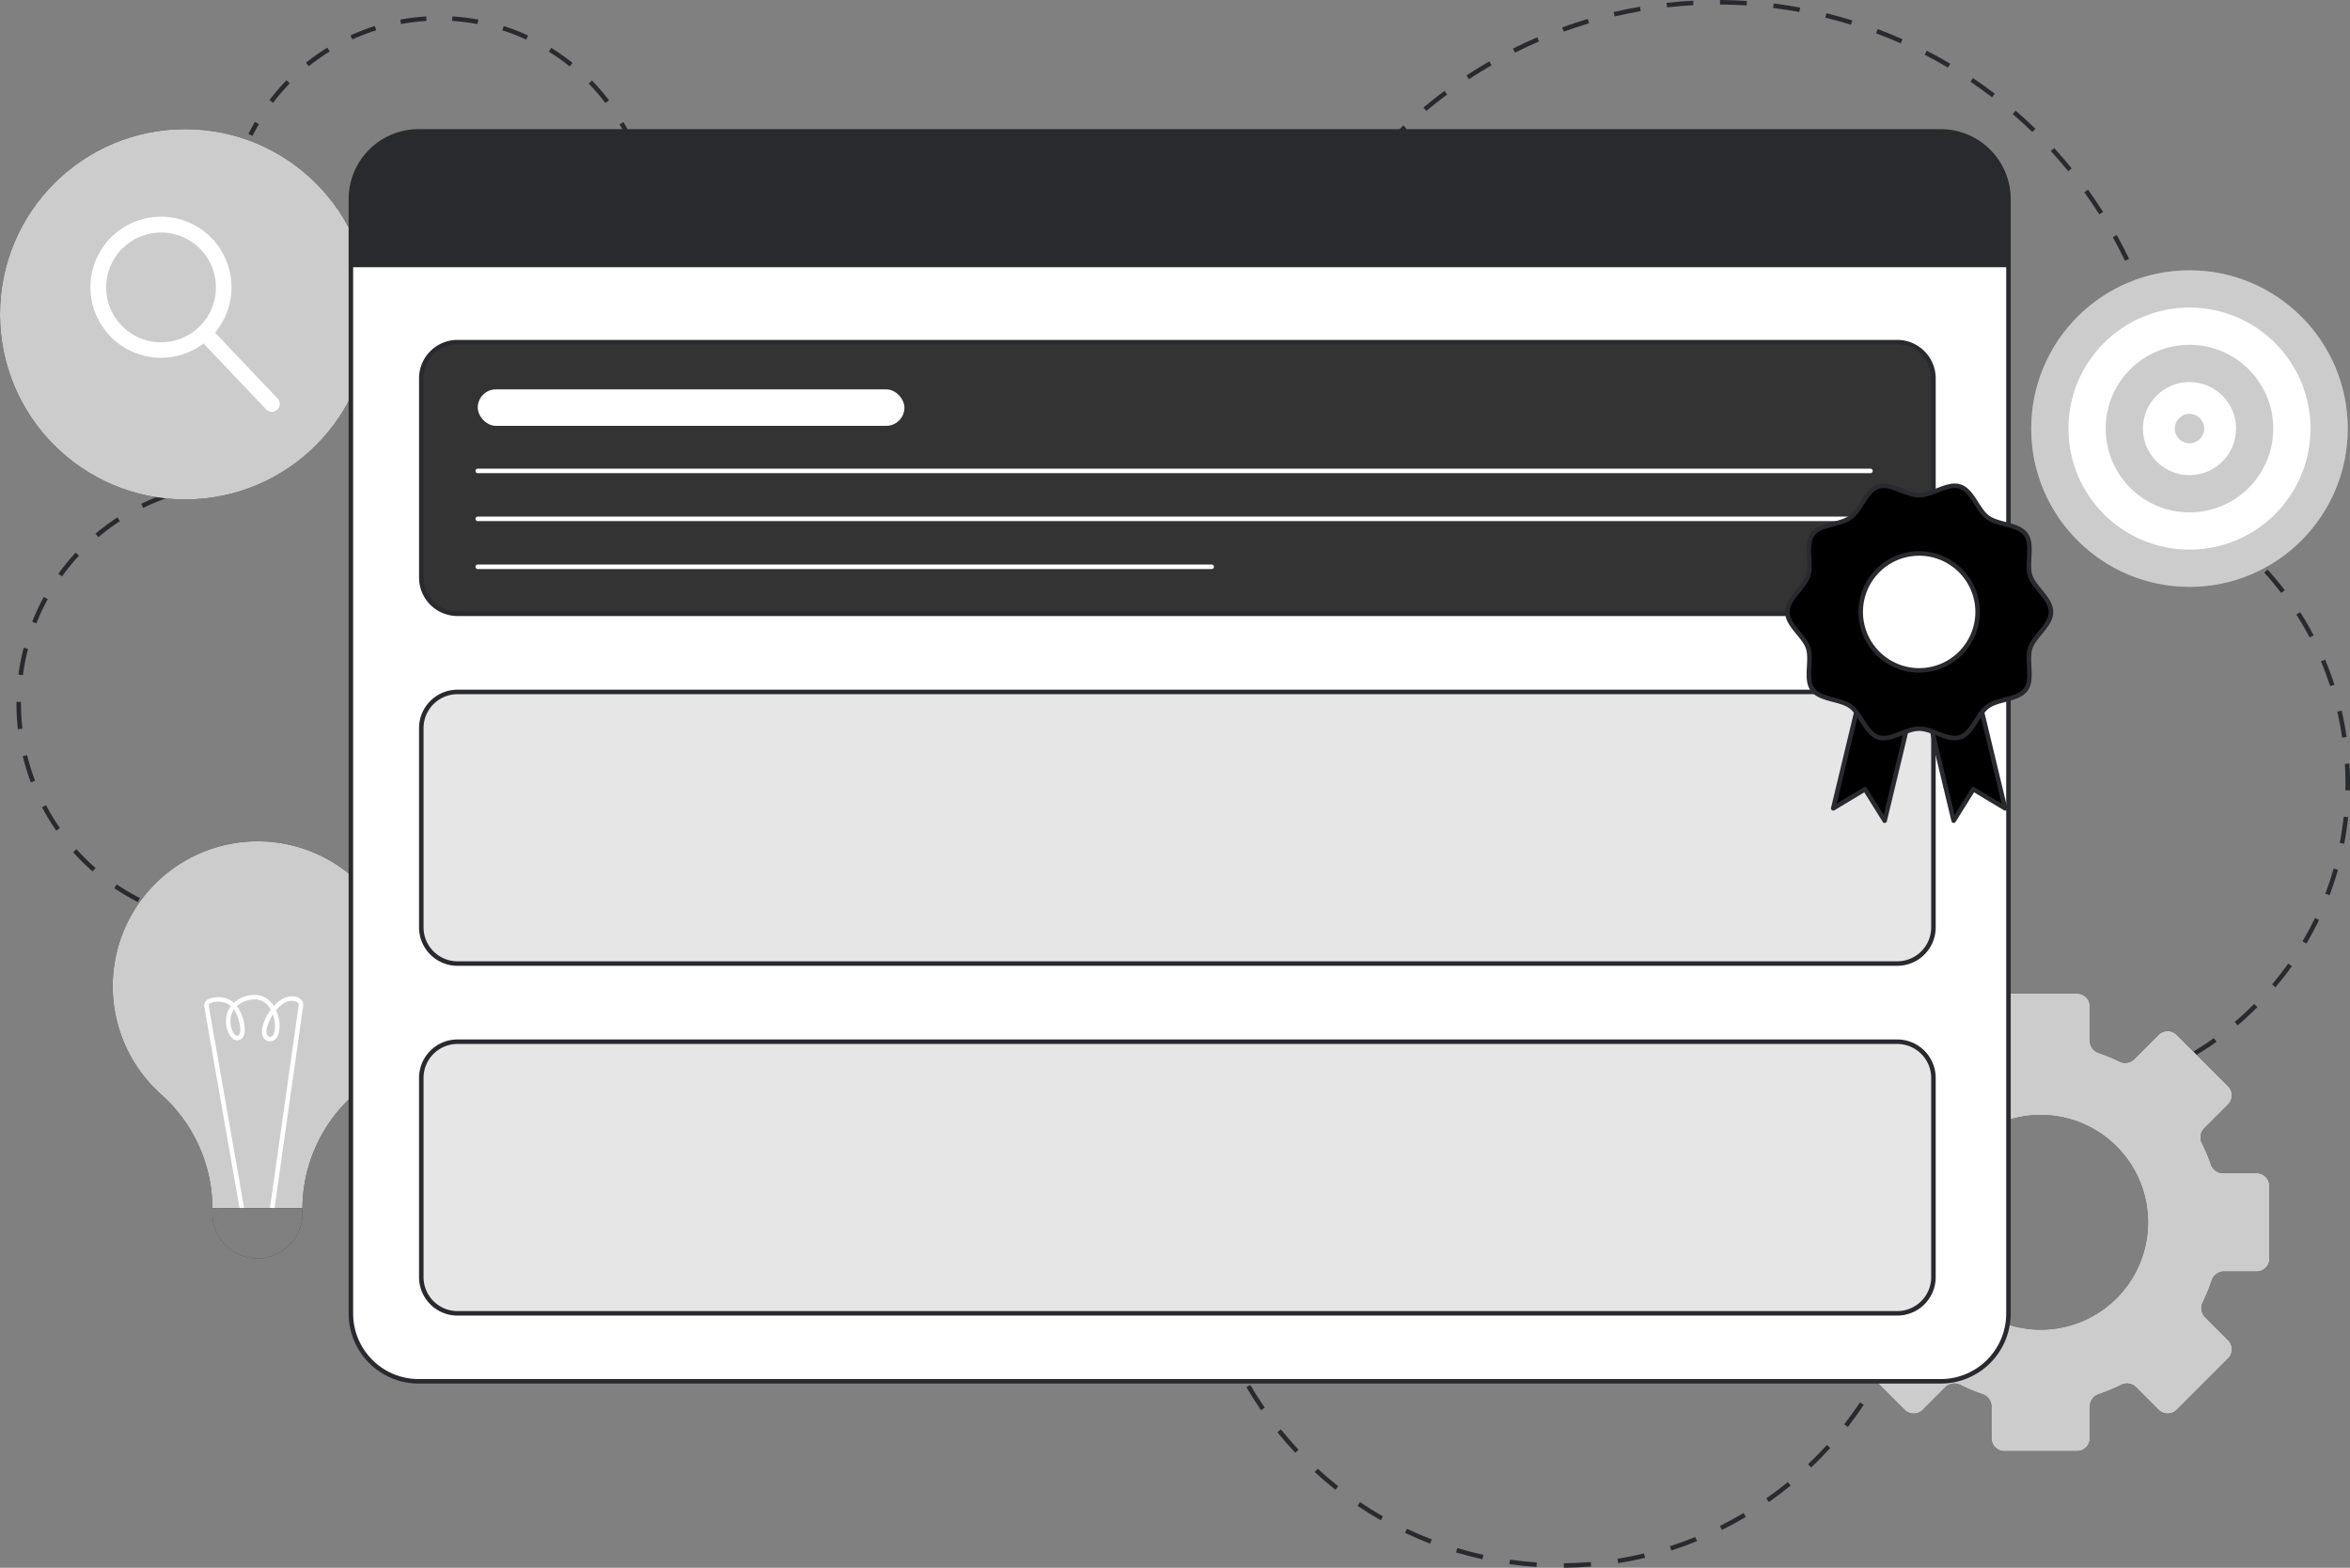 <svg id="Layer_1" data-name="Layer 1" xmlns="http://www.w3.org/2000/svg" viewBox="0 0 1041.599 694.852">
  <rect x="0" y="0" width="1041.599" height="694.852" fill="#808080" stroke="none"/>
  <g>
    <g>
      <g>
        <path d="M849.3,567.088l-1.957-.413c.408-1.936.787-3.907,1.124-5.858l1.971.341C850.094,563.133,849.711,565.128,849.3,567.088Z" fill="#292a2e"></path>
        <path d="M693.145,694.852l-.015-2c3.968-.032,7.987-.216,11.944-.548l.167,1.993C701.234,694.633,697.165,694.82,693.145,694.852Zm-12.106-.359c-4.006-.27-8.058-.7-12.043-1.264l.282-1.979c3.937.561,7.939.981,11.9,1.248Zm36.217-1.663-.317-1.975c3.917-.63,7.862-1.418,11.723-2.343l.466,1.945C725.217,691.394,721.223,692.192,717.256,692.83Zm-60.176-1.752c-3.936-.862-7.881-1.881-11.724-3.029l.572-1.916c3.8,1.134,7.692,2.14,11.58,2.991Zm83.708-3.884-.612-1.9c3.773-1.21,7.555-2.583,11.24-4.08l.753,1.853C748.437,684.579,744.608,685.969,740.788,687.194Zm-106.9-3.046c-3.758-1.44-7.506-3.039-11.141-4.756l.854-1.809c3.589,1.7,7.291,3.276,11,4.7Zm129.322-6.059-.89-1.791c3.554-1.765,7.088-3.688,10.5-5.716l1.021,1.72C770.385,674.355,766.807,676.3,763.209,678.089ZM612,673.807c-3.493-1.987-6.957-4.134-10.3-6.382l1.118-1.659c3.3,2.22,6.717,4.34,10.166,6.3Zm172.023-8.072-1.146-1.638c3.255-2.277,6.464-4.7,9.537-7.217l1.266,1.549C790.565,660.972,787.316,663.431,784.02,665.735Zm-192.1-5.453c-3.154-2.49-6.255-5.133-9.218-7.857l1.354-1.472c2.926,2.69,5.988,5.3,9.1,7.76ZM802.76,650.42l-1.377-1.45c2.878-2.735,5.689-5.614,8.355-8.558l1.482,1.342C808.521,644.735,805.675,647.651,802.76,650.42ZM574.1,643.9c-2.748-2.937-5.419-6.014-7.938-9.145l1.558-1.254c2.488,3.093,5.126,6.132,7.84,9.033Zm244.907-11.421-1.58-1.228c2.437-3.136,4.785-6.4,6.978-9.714l1.667,1.105C823.851,625.992,821.474,629.3,819.006,632.478Zm-260.079-7.436c-2.279-3.312-4.461-6.751-6.487-10.224l1.728-1.008c2,3.43,4.156,6.827,6.407,10.1ZM832.374,612.3l-1.746-.975c1.936-3.466,3.764-7.051,5.433-10.656l1.815.839C836.186,605.157,834.335,608.788,832.374,612.3Zm-285.64-8.16c-1.762-3.617-3.407-7.345-4.89-11.077l1.859-.739c1.464,3.687,3.089,7.368,4.829,10.94Zm295.81-13.8-1.873-.7c1.388-3.711,2.654-7.529,3.764-11.349l1.921.557C845.232,582.708,843.949,586.575,842.544,590.333Z" fill="#292a2e"></path>
        <path d="M537.775,581.562c-.6-1.911-1.165-3.861-1.689-5.8l1.93-.523c.518,1.91,1.079,3.836,1.668,5.724Z" fill="#292a2e"></path>
      </g>
      <g>
        <path d="M77.989,406.527c-1.935-.573-3.873-1.211-5.758-1.895l.683-1.88c1.847.671,3.746,1.3,5.643,1.857Z" fill="#292a2e"></path>
        <path d="M61.1,399.8a98.32,98.32,0,0,1-10.449-6.166l1.121-1.656a96.249,96.249,0,0,0,10.237,6.04ZM41.044,386.225a98.755,98.755,0,0,1-8.618-8.537l1.492-1.332a96.714,96.714,0,0,0,8.443,8.364ZM24.921,368.16a99.463,99.463,0,0,1-6.284-10.373l1.77-.93a97.534,97.534,0,0,0,6.158,10.164ZM13.665,346.726a98.877,98.877,0,0,1-3.582-11.586l1.944-.472a96.755,96.755,0,0,0,3.509,11.351ZM7.951,323.205A98.576,98.576,0,0,1,7.3,311.966l0-.873,2,.017,0,.856a96.391,96.391,0,0,0,.635,11.009Zm2.2-23.947-1.982-.264a99.332,99.332,0,0,1,2.338-11.9l1.935.5A97.612,97.612,0,0,0,10.148,299.258ZM16.127,276.3l-1.861-.736a98.881,98.881,0,0,1,5.143-10.986l1.756.958A96.659,96.659,0,0,0,16.127,276.3ZM27.49,255.478l-1.624-1.168a98.331,98.331,0,0,1,7.678-9.391l1.466,1.36A96.3,96.3,0,0,0,27.49,255.478Zm16.117-17.4-1.289-1.53a99.544,99.544,0,0,1,9.734-7.234l1.093,1.675A97.44,97.44,0,0,0,43.607,238.076Zm19.869-12.96-.88-1.8a99.518,99.518,0,0,1,11.2-4.661l.654,1.89A97.489,97.489,0,0,0,63.476,225.116Z" fill="#292a2e"></path>
        <path d="M85.933,217.35l-.417-1.956c1.967-.419,3.974-.782,5.965-1.08l.3,1.979C89.826,216.584,87.86,216.939,85.933,217.35Z" fill="#292a2e"></path>
      </g>
      <g id="b_1_idea">
        <path id="b_1_idea-2" data-name="b_1_idea" d="M178.455,437.215A64.245,64.245,0,1,0,71.256,484.9a67.919,67.919,0,0,1,22.9,50.478v.07l39.884.046v-.069a67.78,67.78,0,0,1,22.966-50.382A64.051,64.051,0,0,0,178.455,437.215Z" fill="#000000"></path>
        <path id="b_1_idea-3" data-name="b_1_idea" d="M178.455,437.215A64.245,64.245,0,1,0,71.256,484.9a67.919,67.919,0,0,1,22.9,50.478v.07l39.884.046v-.069a67.78,67.78,0,0,1,22.966-50.382A64.051,64.051,0,0,0,178.455,437.215Z" fill="#fff" opacity="0.8"></path>
        <g id="b_1_idea-4" data-name="b_1_idea">
          <path d="M106.205,535.634,90.573,446.282A3.266,3.266,0,0,1,92.84,442.6a11.516,11.516,0,0,1,9.384.779,9.752,9.752,0,0,1,1.419,1.052,13.307,13.307,0,0,1,5.13-2.848c5.81-1.795,9.413.494,11.411,2.731a12.676,12.676,0,0,1,1.167,1.534c2.727-3,5.855-4.557,8.721-4.233a5.194,5.194,0,0,1,3.694,1.722,3.023,3.023,0,0,1,.644,2.168l-12.762,90.117-1.981-.28,12.763-90.118c.008-.111.028-1.326-2.583-1.621-2.377-.272-5.079,1.244-7.474,4.11,1.8,3.915,1.987,8.583.782,11.333a3.58,3.58,0,0,1-3.172,2.458,3.494,3.494,0,0,1-3.319-1.778c-1.51-2.785.375-7.869,2.765-11.414q.283-.42.576-.817a10.775,10.775,0,0,0-1.313-1.849c-2.338-2.618-5.477-3.343-9.328-2.152A11.218,11.218,0,0,0,105,445.883a18.735,18.735,0,0,1,3.27,8.108c.759,4.065-.469,5.777-1.269,6.435a2.887,2.887,0,0,1-2.939.466c-2.3-.913-4.045-4.839-3.892-8.75a10.949,10.949,0,0,1,2.133-6.233,7.7,7.7,0,0,0-1.115-.826,9.588,9.588,0,0,0-7.766-.574,1.266,1.266,0,0,0-.876,1.428l15.632,89.352ZM120.971,449.6c-2.324,3.522-3.442,7.52-2.548,9.169a1.472,1.472,0,0,0,1.528.731c.548-.009,1.01-.434,1.372-1.261C122.214,456.2,122.1,452.711,120.971,449.6Zm-17.309-2.161a9.267,9.267,0,0,0-1.5,4.782c-.138,3.519,1.44,6.34,2.632,6.814a.9.9,0,0,0,.929-.152c.288-.238,1.182-1.266.574-4.524A17.379,17.379,0,0,0,103.662,447.438Z" fill="#fff"></path>
        </g>
        <path id="b_1_idea-5" data-name="b_1_idea" d="M94.141,535.47h39.885a0,0,0,0,1,0,0V537.8a19.942,19.942,0,0,1-19.942,19.942h0A19.942,19.942,0,0,1,94.141,537.8V535.47A0,0,0,0,1,94.141,535.47Z" transform="translate(0.632 -0.131) rotate(0.066)" fill="#000000"></path>
        <path id="b_1_idea-6" data-name="b_1_idea" d="M94.141,535.47h39.885a0,0,0,0,1,0,0V537.8a19.942,19.942,0,0,1-19.942,19.942h0A19.942,19.942,0,0,1,94.141,537.8V535.47A0,0,0,0,1,94.141,535.47Z" transform="translate(0.632 -0.131) rotate(0.066)" fill="#fff" opacity="0.5"></path>
      </g>
      <g>
        <path d="M111.9,60.238l-1.788-.895c.9-1.8,1.873-3.6,2.883-5.335l1.729,1.006C113.735,56.713,112.784,58.471,111.9,60.238Z" fill="#292a2e"></path>
        <path d="M286.012,87.032a93.362,93.362,0,0,0-2.483-11.076l1.921-.556a95.507,95.507,0,0,1,2.537,11.314Zm-6.3-21.768a93.409,93.409,0,0,0-5.087-10.147l1.729-1a95.174,95.174,0,0,1,5.2,10.366Zm-11.376-19.6a92.582,92.582,0,0,0-7.4-8.6l1.433-1.4a94.465,94.465,0,0,1,7.564,8.79Zm-147.313-.1-1.592-1.21a94.505,94.505,0,0,1,7.574-8.783l1.431,1.4A92.178,92.178,0,0,0,121.027,45.567Zm131.5-16.127a92.493,92.493,0,0,0-9.284-6.533l1.049-1.7a94.735,94.735,0,0,1,9.485,6.674Zm-115.67-.084-1.248-1.563a94.437,94.437,0,0,1,9.49-6.664l1.047,1.7A92.473,92.473,0,0,0,136.857,29.356Zm96.377-11.8a93.292,93.292,0,0,0-10.582-4.105l.607-1.905a95.217,95.217,0,0,1,10.811,4.193ZM156.165,17.5l-.83-1.819a95.4,95.4,0,0,1,10.822-4.163l.6,1.907A93.448,93.448,0,0,0,156.165,17.5Zm55.483-6.825a92.322,92.322,0,0,0-11.263-1.4l.124-2a94.159,94.159,0,0,1,11.507,1.428Zm-33.877-.006L177.405,8.7a95.082,95.082,0,0,1,11.507-1.421l.123,2A93.116,93.116,0,0,0,177.771,10.666Z" fill="#292a2e"></path>
        <path d="M289.15,104.36l-2-.056c.055-1.966.047-3.963-.025-5.935l2-.073C289.2,100.311,289.206,102.352,289.15,104.36Z" fill="#292a2e"></path>
      </g>
      <g>
        <circle cx="82.055" cy="139.294" r="82.055" fill="#000000"></circle>
        <circle cx="82.055" cy="139.294" r="82.055" fill="#fff" opacity="0.8"></circle>
        <g>
          <path d="M99.748,140.4a31.263,31.263,0,1,1-7.954-36.753h0A31.321,31.321,0,0,1,99.748,140.4ZM49.312,117.186a24.319,24.319,0,1,0,3.7-5.73A24.368,24.368,0,0,0,49.312,117.186Z" fill="#fff"></path>
          <path d="M123.692,180.506a3.509,3.509,0,0,1-5.727.946L88.3,150.223a3.506,3.506,0,1,1,5.084-4.83l29.663,31.229A3.508,3.508,0,0,1,123.692,180.506Z" fill="#fff"></path>
        </g>
      </g>
      <g>
        <path d="M570.615,141.037l-1.9-.613c.612-1.9,1.261-3.823,1.93-5.713l1.886.668C571.864,137.251,571.221,139.154,570.615,141.037Z" fill="#292a2e"></path>
        <path d="M957.18,160.053c-.831-3.823-1.785-7.669-2.838-11.432l1.926-.539c1.063,3.8,2.028,7.686,2.866,11.546Zm-6.341-22.679c-1.272-3.7-2.67-7.406-4.156-11.024l1.849-.76c1.5,3.654,2.914,7.4,4.2,11.133ZM576.785,124.388l-1.843-.777c1.532-3.638,3.194-7.279,4.938-10.823l1.795.883C579.947,117.18,578.3,120.786,576.785,124.388Zm365.1-8.8c-1.7-3.526-3.518-7.046-5.415-10.463l1.749-.971c1.916,3.45,3.755,7.006,5.469,10.567Zm-354.7-12.327-1.739-.987c1.951-3.436,4.03-6.857,6.179-10.168L593.3,93.2C591.176,96.473,589.118,99.86,587.186,103.261ZM930.457,95c-2.1-3.3-4.315-6.588-6.6-9.762l1.623-1.168c2.307,3.2,4.549,6.522,6.665,9.858ZM600.013,83.5l-1.61-1.187c2.345-3.182,4.815-6.335,7.344-9.372l1.537,1.28C604.781,77.228,602.335,80.349,600.013,83.5ZM916.7,75.875c-2.465-3.034-5.055-6.035-7.7-8.921l1.475-1.351c2.669,2.915,5.284,5.947,7.774,9.01ZM615.091,65.39l-1.459-1.369c2.7-2.881,5.528-5.72,8.4-8.437l1.375,1.452C620.564,59.727,617.766,62.537,615.091,65.39Zm285.7-6.89c-2.81-2.727-5.735-5.4-8.7-7.954l1.306-1.515c2.989,2.577,5.944,5.28,8.782,8.034ZM632.2,49.188l-1.287-1.531c3.019-2.54,6.158-5.027,9.328-7.391l1.2,1.6C638.293,44.21,635.185,46.672,632.2,49.188ZM882.947,43.12c-3.109-2.374-6.33-4.686-9.575-6.872l1.117-1.659c3.278,2.208,6.532,4.544,9.671,6.941ZM651.081,35.106l-1.1-1.67c3.3-2.171,6.706-4.273,10.128-6.248l1,1.732C657.72,30.875,654.347,32.957,651.081,35.106ZM863.4,29.954c-3.361-1.986-6.832-3.9-10.314-5.688l.914-1.78c3.517,1.807,7.022,3.741,10.418,5.746ZM671.479,23.33l-.9-1.788c3.53-1.771,7.158-3.461,10.785-5.023l.791,1.837C678.567,19.9,674.974,21.576,671.479,23.33ZM842.458,19.2c-3.574-1.577-7.246-3.071-10.911-4.44l.7-1.874c3.7,1.383,7.41,2.891,11.02,4.484ZM693.11,14.014l-.683-1.88c3.713-1.348,7.513-2.6,11.3-3.73l.572,1.917C700.549,11.438,696.785,12.68,693.11,14.014ZM820.4,10.955c-3.747-1.157-7.567-2.216-11.354-3.148l.478-1.943c3.824.942,7.682,2.012,11.466,3.18ZM715.676,7.292l-.458-1.947c3.848-.9,7.769-1.7,11.654-2.379l.342,1.971C723.367,5.6,719.486,6.4,715.676,7.292Zm81.847-1.967c-3.85-.712-7.768-1.318-11.643-1.8l.247-1.984c3.914.487,7.871,1.1,11.759,1.818ZM738.868,3.264l-.225-1.987c3.923-.445,7.909-.778,11.849-.99l.107,2C746.7,2.494,742.752,2.824,738.868,3.264Zm35.282-.85c-3.9-.253-7.86-.393-11.773-.414l.01-2c3.954.021,7.955.162,11.893.418Z" fill="#292a2e"></path>
        <path d="M960.179,177.605c-.246-1.967-.526-3.957-.831-5.912l1.977-.307c.308,1.974.59,3.983.839,5.97Z" fill="#292a2e"></path>
      </g>
      <g>
        <path d="M995.336,245.465c-1.449-1.345-2.947-2.677-4.452-3.961l1.3-1.522c1.527,1.3,3.046,2.653,4.516,4.017Z" fill="#292a2e"></path>
        <path d="M904.584,487.677l-.053-2c3.891-.1,7.825-.372,11.691-.8l.221,1.988C912.521,487.3,908.531,487.573,904.584,487.677Zm-11.887-.185c-3.945-.228-7.924-.626-11.828-1.185l.283-1.979c3.848.55,7.772.943,11.661,1.167Zm35.5-2.432-.387-1.962c3.822-.753,7.655-1.678,11.393-2.747l.551,1.922C935.957,483.359,932.069,484.3,928.193,485.06Zm22.838-6.538-.71-1.869c3.642-1.384,7.265-2.941,10.77-4.626l.866,1.8C958.4,475.539,954.726,477.118,951.031,478.522Zm21.415-10.3-1.017-1.723c3.354-1.98,6.663-4.128,9.831-6.384l1.161,1.63C979.205,464.037,975.849,466.216,972.446,468.226Zm19.363-13.779-1.294-1.526c2.965-2.514,5.863-5.192,8.614-7.957l1.418,1.411C997.756,449.18,994.816,451.9,991.809,454.447Zm16.761-16.841-1.53-1.288c2.511-2.985,4.922-6.1,7.165-9.273l1.633,1.155C1013.563,431.415,1011.117,434.579,1008.57,437.606Zm13.718-19.387-1.723-1.013c1.971-3.352,3.823-6.831,5.5-10.342l1.8.863C1026.167,411.289,1024.288,414.819,1022.288,418.219Zm10.257-21.422-1.871-.707c1.375-3.64,2.611-7.384,3.672-11.127l1.924.546C1035.194,389.306,1033.94,393.1,1032.545,396.8Zm6.48-22.852-1.964-.381c.74-3.816,1.326-7.715,1.742-11.588l1.989.214C1040.37,366.118,1039.776,370.073,1039.025,373.945Zm2.538-23.618-2-.045q.036-1.587.036-3.173c0-2.839-.088-5.713-.262-8.544l2-.122c.176,2.871.266,5.786.266,8.666Q1041.6,348.717,1041.563,350.327Zm-3.433-23.418c-.564-3.854-1.3-7.728-2.183-11.514l1.947-.456c.9,3.842,1.642,7.771,2.214,11.68ZM1032.8,304.1c-1.2-3.7-2.575-7.4-4.085-10.983l1.844-.777c1.531,3.639,2.926,7.388,4.144,11.143Zm-9.086-21.583c-1.81-3.446-3.79-6.856-5.885-10.135l1.686-1.077c2.125,3.326,4.134,6.786,5.97,10.283Zm-12.611-19.734c-2.364-3.085-4.893-6.111-7.517-8.993l1.478-1.347c2.663,2.925,5.229,5.994,7.627,9.124Z" fill="#292a2e"></path>
        <path d="M869.149,484.121c-1.953-.451-3.924-.951-5.858-1.486l.533-1.927c1.907.527,3.85,1.02,5.775,1.464Z" fill="#292a2e"></path>
      </g>
      <g>
        <circle cx="970.451" cy="189.954" r="70.148" fill="#fff"></circle>
        <circle cx="970.451" cy="189.954" r="70.148" fill="#000000" opacity="0.2"></circle>
        <circle cx="970.451" cy="189.954" r="53.643" fill="#fff"></circle>
        <circle cx="970.451" cy="189.954" r="37.137" fill="#000000" opacity="0.2"></circle>
        <circle cx="970.451" cy="189.954" r="20.632" fill="#fff"></circle>
        <circle cx="970.451" cy="189.954" r="6.522" fill="#000000" opacity="0.2"></circle>
      </g>
      <path d="M1000.178,519.941h-14.83a5.683,5.683,0,0,1-5.37-3.8,80.947,80.947,0,0,0-4.019-9.53,5.674,5.674,0,0,1,1.079-6.56l10.54-10.54a5.716,5.716,0,0,0,0-8.08l-22.77-22.76a5.716,5.716,0,0,0-8.08,0L946,469.4a5.682,5.682,0,0,1-6.51,1.1,79.705,79.705,0,0,0-9.339-3.85,5.685,5.685,0,0,1-3.851-5.39v-15.2a5.708,5.708,0,0,0-5.709-5.71H888.4a5.708,5.708,0,0,0-5.711,5.71v15.2a5.683,5.683,0,0,1-3.849,5.39,79.593,79.593,0,0,0-9.341,3.85,5.682,5.682,0,0,1-6.51-1.1l-10.73-10.73a5.716,5.716,0,0,0-8.08,0l-22.769,22.76a5.714,5.714,0,0,0,0,8.08l10.539,10.54a5.678,5.678,0,0,1,1.081,6.56,79.084,79.084,0,0,0-4.01,9.53,5.706,5.706,0,0,1-5.381,3.8h-14.83a5.708,5.708,0,0,0-5.709,5.71v32.2a5.708,5.708,0,0,0,5.709,5.71h14.44a5.7,5.7,0,0,1,5.42,3.92,80.605,80.605,0,0,0,3.991,9.79,5.72,5.72,0,0,1-1.081,6.55l-10.169,10.17a5.7,5.7,0,0,0,0,8.07l22.769,22.77a5.716,5.716,0,0,0,8.08,0l9.971-9.97a5.715,5.715,0,0,1,6.6-1.06,79.419,79.419,0,0,0,9.97,4.16,5.723,5.723,0,0,1,3.89,5.41v14.06a5.71,5.71,0,0,0,5.711,5.72h32.19a5.71,5.71,0,0,0,5.709-5.72v-14.06a5.723,5.723,0,0,1,3.89-5.41,79.357,79.357,0,0,0,9.97-4.16,5.716,5.716,0,0,1,6.6,1.06l9.97,9.97a5.716,5.716,0,0,0,8.08,0l22.77-22.77a5.7,5.7,0,0,0,0-8.07l-10.17-10.17a5.72,5.72,0,0,1-1.08-6.55,80.6,80.6,0,0,0,3.99-9.79,5.7,5.7,0,0,1,5.42-3.92h14.44a5.707,5.707,0,0,0,5.71-5.71v-32.2A5.707,5.707,0,0,0,1000.178,519.941Zm-95.68,69.39a47.585,47.585,0,1,1,47.58-47.58A47.585,47.585,0,0,1,904.5,589.331Z" fill="#000000"></path>
      <path d="M1000.178,519.941h-14.83a5.683,5.683,0,0,1-5.37-3.8,80.947,80.947,0,0,0-4.019-9.53,5.674,5.674,0,0,1,1.079-6.56l10.54-10.54a5.716,5.716,0,0,0,0-8.08l-22.77-22.76a5.716,5.716,0,0,0-8.08,0L946,469.4a5.682,5.682,0,0,1-6.51,1.1,79.705,79.705,0,0,0-9.339-3.85,5.685,5.685,0,0,1-3.851-5.39v-15.2a5.708,5.708,0,0,0-5.709-5.71H888.4a5.708,5.708,0,0,0-5.711,5.71v15.2a5.683,5.683,0,0,1-3.849,5.39,79.593,79.593,0,0,0-9.341,3.85,5.682,5.682,0,0,1-6.51-1.1l-10.73-10.73a5.716,5.716,0,0,0-8.08,0l-22.769,22.76a5.714,5.714,0,0,0,0,8.08l10.539,10.54a5.678,5.678,0,0,1,1.081,6.56,79.084,79.084,0,0,0-4.01,9.53,5.706,5.706,0,0,1-5.381,3.8h-14.83a5.708,5.708,0,0,0-5.709,5.71v32.2a5.708,5.708,0,0,0,5.709,5.71h14.44a5.7,5.7,0,0,1,5.42,3.92,80.605,80.605,0,0,0,3.991,9.79,5.72,5.72,0,0,1-1.081,6.55l-10.169,10.17a5.7,5.7,0,0,0,0,8.07l22.769,22.77a5.716,5.716,0,0,0,8.08,0l9.971-9.97a5.715,5.715,0,0,1,6.6-1.06,79.419,79.419,0,0,0,9.97,4.16,5.723,5.723,0,0,1,3.89,5.41v14.06a5.71,5.71,0,0,0,5.711,5.72h32.19a5.71,5.71,0,0,0,5.709-5.72v-14.06a5.723,5.723,0,0,1,3.89-5.41,79.357,79.357,0,0,0,9.97-4.16,5.716,5.716,0,0,1,6.6,1.06l9.97,9.97a5.716,5.716,0,0,0,8.08,0l22.77-22.77a5.7,5.7,0,0,0,0-8.07l-10.17-10.17a5.72,5.72,0,0,1-1.08-6.55,80.6,80.6,0,0,0,3.99-9.79,5.7,5.7,0,0,1,5.42-3.92h14.44a5.707,5.707,0,0,0,5.71-5.71v-32.2A5.707,5.707,0,0,0,1000.178,519.941Zm-95.68,69.39a47.585,47.585,0,1,1,47.58-47.58A47.585,47.585,0,0,1,904.5,589.331Z" fill="#fff" opacity="0.8"></path>
    </g>
    <g>
      <rect x="155.526" y="58.239" width="734.688" height="553.975" rx="30" fill="#fff"></rect>
      <path d="M860.215,613.214H185.526a31.036,31.036,0,0,1-31-31V88.239a31.036,31.036,0,0,1,31-31H860.215a31.036,31.036,0,0,1,31,31V582.214A31.036,31.036,0,0,1,860.215,613.214ZM185.526,59.239a29.032,29.032,0,0,0-29,29V582.214a29.033,29.033,0,0,0,29,29H860.215a29.034,29.034,0,0,0,29-29V88.239a29.033,29.033,0,0,0-29-29Z" fill="#292a2e"></path>
      <g>
        <rect x="186.733" y="461.704" width="670.233" height="120.38" rx="16.028" fill="#000000"></rect>
        <rect x="186.733" y="306.678" width="670.233" height="120.38" rx="16.028" fill="#000000"></rect>
        <g opacity="0.9">
          <rect x="186.733" y="461.704" width="670.233" height="120.38" rx="16.028" fill="#fff"></rect>
        </g>
        <g opacity="0.9">
          <rect x="186.733" y="306.678" width="670.233" height="120.38" rx="16.028" fill="#fff"></rect>
        </g>
        <g>
          <rect x="186.733" y="151.651" width="670.233" height="120.38" rx="16.028" fill="#000000"></rect>
          <rect x="186.733" y="151.651" width="670.233" height="120.38" rx="16.028" fill="#fff" opacity="0.2"></rect>
          <path d="M840.938,273.031H202.761A17.047,17.047,0,0,1,185.734,256V167.68a17.047,17.047,0,0,1,17.027-17.029H840.938a17.048,17.048,0,0,1,17.029,17.029V256A17.048,17.048,0,0,1,840.938,273.031ZM202.761,152.651a15.045,15.045,0,0,0-15.027,15.029V256a15.045,15.045,0,0,0,15.027,15.029H840.938A15.046,15.046,0,0,0,855.967,256V167.68a15.046,15.046,0,0,0-15.029-15.029Z" fill="#292a2e"></path>
          <rect x="211.753" y="172.567" width="189.123" height="16.174" rx="8.087" fill="#fff"></rect>
          <g>
            <path d="M537.051,252.213h-325.3a1,1,0,0,1,0-2h325.3a1,1,0,0,1,0,2Z" fill="#fff"></path>
            <path d="M829.051,230.961h-617.3a1,1,0,0,1,0-2h617.3a1,1,0,1,1,0,2Z" fill="#fff"></path>
            <path d="M829.051,209.708h-617.3a1,1,0,0,1,0-2h617.3a1,1,0,0,1,0,2Z" fill="#fff"></path>
          </g>
        </g>
        <path d="M840.938,428.058H202.761a17.047,17.047,0,0,1-17.027-17.029V322.706a17.046,17.046,0,0,1,17.027-17.028H840.938a17.047,17.047,0,0,1,17.029,17.028v88.323A17.048,17.048,0,0,1,840.938,428.058ZM202.761,307.678a15.044,15.044,0,0,0-15.027,15.028v88.323a15.045,15.045,0,0,0,15.027,15.029H840.938a15.046,15.046,0,0,0,15.029-15.029V322.706a15.045,15.045,0,0,0-15.029-15.028Z" fill="#292a2e"></path>
        <path d="M840.938,583.084H202.761a17.047,17.047,0,0,1-17.027-17.028V477.732A17.047,17.047,0,0,1,202.761,460.7H840.938a17.048,17.048,0,0,1,17.029,17.028v88.324A17.048,17.048,0,0,1,840.938,583.084ZM202.761,462.7a15.045,15.045,0,0,0-15.027,15.028v88.324a15.045,15.045,0,0,0,15.027,15.028H840.938a15.046,15.046,0,0,0,15.029-15.028V477.732A15.046,15.046,0,0,0,840.938,462.7Z" fill="#292a2e"></path>
      </g>
      <path d="M890.214,88.235v30.188H155.53V88.235a30,30,0,0,1,30-30H860.214A30,30,0,0,1,890.214,88.235Z" fill="#292a2e"></path>
    </g>
    <g>
      <g>
        <polygon points="835.347 363.735 826.638 349.797 812.552 358.264 838.413 250.518 861.208 255.989 835.347 363.735" fill="#000000"></polygon>
        <path d="M835.347,364.735a1,1,0,0,1-.848-.47l-8.188-13.1-13.244,7.961a1,1,0,0,1-1.488-1.09l25.862-107.747a1,1,0,0,1,1.2-.739l22.8,5.472a1,1,0,0,1,.739,1.206L836.319,363.969a1,1,0,0,1-.811.753A.98.98,0,0,1,835.347,364.735Zm-8.71-15.938a1,1,0,0,1,.849.47l7.445,11.916L860,256.728l-20.85-5L814.08,356.178l12.043-7.238A.994.994,0,0,1,826.637,348.8Z" fill="#292a2e"></path>
      </g>
      <g>
        <polygon points="865.929 363.735 874.637 349.797 888.724 358.264 862.863 250.518 840.068 255.989 865.929 363.735" fill="#000000"></polygon>
        <path d="M865.929,364.735a.98.98,0,0,1-.161-.013,1,1,0,0,1-.811-.753L839.1,256.223a1,1,0,0,1,.739-1.206l22.8-5.472a1,1,0,0,1,1.205.739L889.7,358.031a1,1,0,0,1-1.487,1.09l-13.244-7.961-8.188,13.1A1,1,0,0,1,865.929,364.735ZM841.273,256.728l25.071,104.455,7.445-11.916a1,1,0,0,1,1.364-.327l12.042,7.238L862.124,251.723Z" fill="#292a2e"></path>
      </g>
      <g>
        <path d="M909.055,271.213c0,5.941-7.458,10.632-9.2,15.993-1.8,5.557,1.409,13.723-1.957,18.348-3.4,4.671-12.181,4.121-16.853,7.52-4.625,3.366-6.8,11.907-12.353,13.711-5.361,1.741-12.115-3.835-18.056-3.835s-12.7,5.576-18.057,3.835c-5.556-1.8-7.728-10.345-12.353-13.711-4.671-3.4-13.454-2.85-16.853-7.521-3.366-4.625-.152-12.791-1.956-18.347-1.741-5.361-9.2-10.052-9.2-15.993s7.458-10.632,9.2-15.993c1.8-5.557-1.41-13.723,1.956-18.348,3.4-4.671,12.182-4.121,16.853-7.521,4.625-3.366,6.8-11.907,12.354-13.711,5.361-1.74,12.114,3.836,18.056,3.836s12.695-5.576,18.056-3.836c5.557,1.805,7.729,10.346,12.354,13.712,4.671,3.4,13.453,2.849,16.853,7.52,3.366,4.625.151,12.791,1.956,18.348C901.6,260.581,909.055,265.271,909.055,271.213Z" fill="#000000"></path>
        <path d="M866.46,328.121c-2.638,0-5.409-1.074-8.112-2.12-2.606-1.008-5.3-2.051-7.71-2.051s-5.105,1.043-7.711,2.051c-3.588,1.389-7.3,2.825-10.654,1.735-3.517-1.142-5.713-4.57-7.836-7.886-1.527-2.384-2.969-4.637-4.8-5.967-1.861-1.355-4.6-2.075-7.24-2.771-3.78-1-7.689-2.025-9.833-4.97-2.118-2.911-1.9-6.925-1.683-10.807.151-2.749.308-5.592-.415-7.82-.681-2.1-2.355-4.135-4.126-6.292-2.518-3.065-5.122-6.235-5.122-10.01s2.6-6.945,5.122-10.011c1.771-2.156,3.445-4.193,4.126-6.291.724-2.228.567-5.072.416-7.821-.214-3.882-.436-7.9,1.683-10.806,2.143-2.946,6.052-3.975,9.832-4.97,2.644-.7,5.379-1.416,7.241-2.772,1.828-1.33,3.271-3.583,4.8-5.967,2.124-3.315,4.319-6.744,7.836-7.886,3.359-1.088,7.067.347,10.655,1.735,2.605,1.009,5.3,2.052,7.71,2.052s5.1-1.043,7.71-2.052c3.589-1.388,7.3-2.824,10.655-1.735,3.517,1.143,5.713,4.571,7.836,7.887,1.526,2.384,2.968,4.636,4.8,5.967,1.862,1.355,4.6,2.075,7.24,2.771,3.78,1,7.69,2.025,9.833,4.97,2.118,2.911,1.9,6.924,1.683,10.806-.151,2.75-.308,5.593.416,7.821.681,2.1,2.354,4.135,4.126,6.292,2.518,3.065,5.121,6.235,5.121,10.01s-2.6,6.945-5.121,10.01c-1.772,2.157-3.445,4.194-4.126,6.292-.724,2.228-.567,5.071-.416,7.821.214,3.882.435,7.895-1.683,10.806-2.143,2.945-6.053,3.974-9.833,4.97-2.644.7-5.378,1.416-7.241,2.771-1.828,1.331-3.27,3.583-4.8,5.967-2.123,3.316-4.319,6.745-7.836,7.886A8.177,8.177,0,0,1,866.46,328.121Zm-15.822-6.171c2.783,0,5.655,1.112,8.432,2.186,3.412,1.321,6.635,2.569,9.315,1.7,2.836-.921,4.747-3.9,6.77-7.063,1.559-2.435,3.171-4.953,5.3-6.5,2.166-1.577,5.085-2.345,7.908-3.088,3.6-.948,7-1.844,8.725-4.213,1.7-2.335,1.507-5.824,1.3-9.519-.161-2.933-.328-5.966.51-8.549.8-2.458,2.672-4.738,4.483-6.943,2.295-2.793,4.667-5.682,4.667-8.741s-2.372-5.948-4.667-8.741c-1.811-2.2-3.685-4.486-4.483-6.944-.838-2.582-.671-5.615-.509-8.548.2-3.694.4-7.184-1.3-9.519-1.724-2.369-5.125-3.265-8.725-4.213-2.823-.743-5.742-1.512-7.908-3.088-2.133-1.552-3.745-4.07-5.3-6.506-2.023-3.158-3.933-6.141-6.77-7.062-2.681-.871-5.9.377-9.315,1.7-2.777,1.074-5.649,2.186-8.432,2.186s-5.655-1.112-8.432-2.187c-3.413-1.321-6.636-2.569-9.316-1.7-2.836.921-4.746,3.905-6.768,7.063-1.56,2.435-3.172,4.953-5.3,6.506-2.166,1.576-5.086,2.345-7.909,3.088-3.6.948-7,1.843-8.724,4.212-1.7,2.335-1.507,5.825-1.3,9.519.161,2.934.328,5.966-.511,8.549-.8,2.458-2.671,4.739-4.482,6.944-2.3,2.793-4.668,5.681-4.668,8.741s2.373,5.948,4.667,8.741c1.812,2.2,3.685,4.485,4.483,6.943.839,2.583.672,5.616.51,8.548-.2,3.695-.4,7.185,1.3,9.52,1.725,2.369,5.125,3.264,8.725,4.213,2.823.743,5.742,1.511,7.908,3.088,2.133,1.552,3.746,4.07,5.3,6.5,2.023,3.159,3.933,6.142,6.769,7.063,2.678.869,5.9-.377,9.315-1.7C844.983,323.062,847.854,321.95,850.638,321.95Z" fill="#292a2e"></path>
      </g>
      <g>
        <circle cx="850.638" cy="271.213" r="25.909" fill="#fff"></circle>
        <path d="M850.638,298.122a26.909,26.909,0,1,1,26.909-26.909A26.939,26.939,0,0,1,850.638,298.122Zm0-51.818a24.909,24.909,0,1,0,24.909,24.909A24.937,24.937,0,0,0,850.638,246.3Z" fill="#292a2e"></path>
      </g>
    </g>
  </g>
</svg>